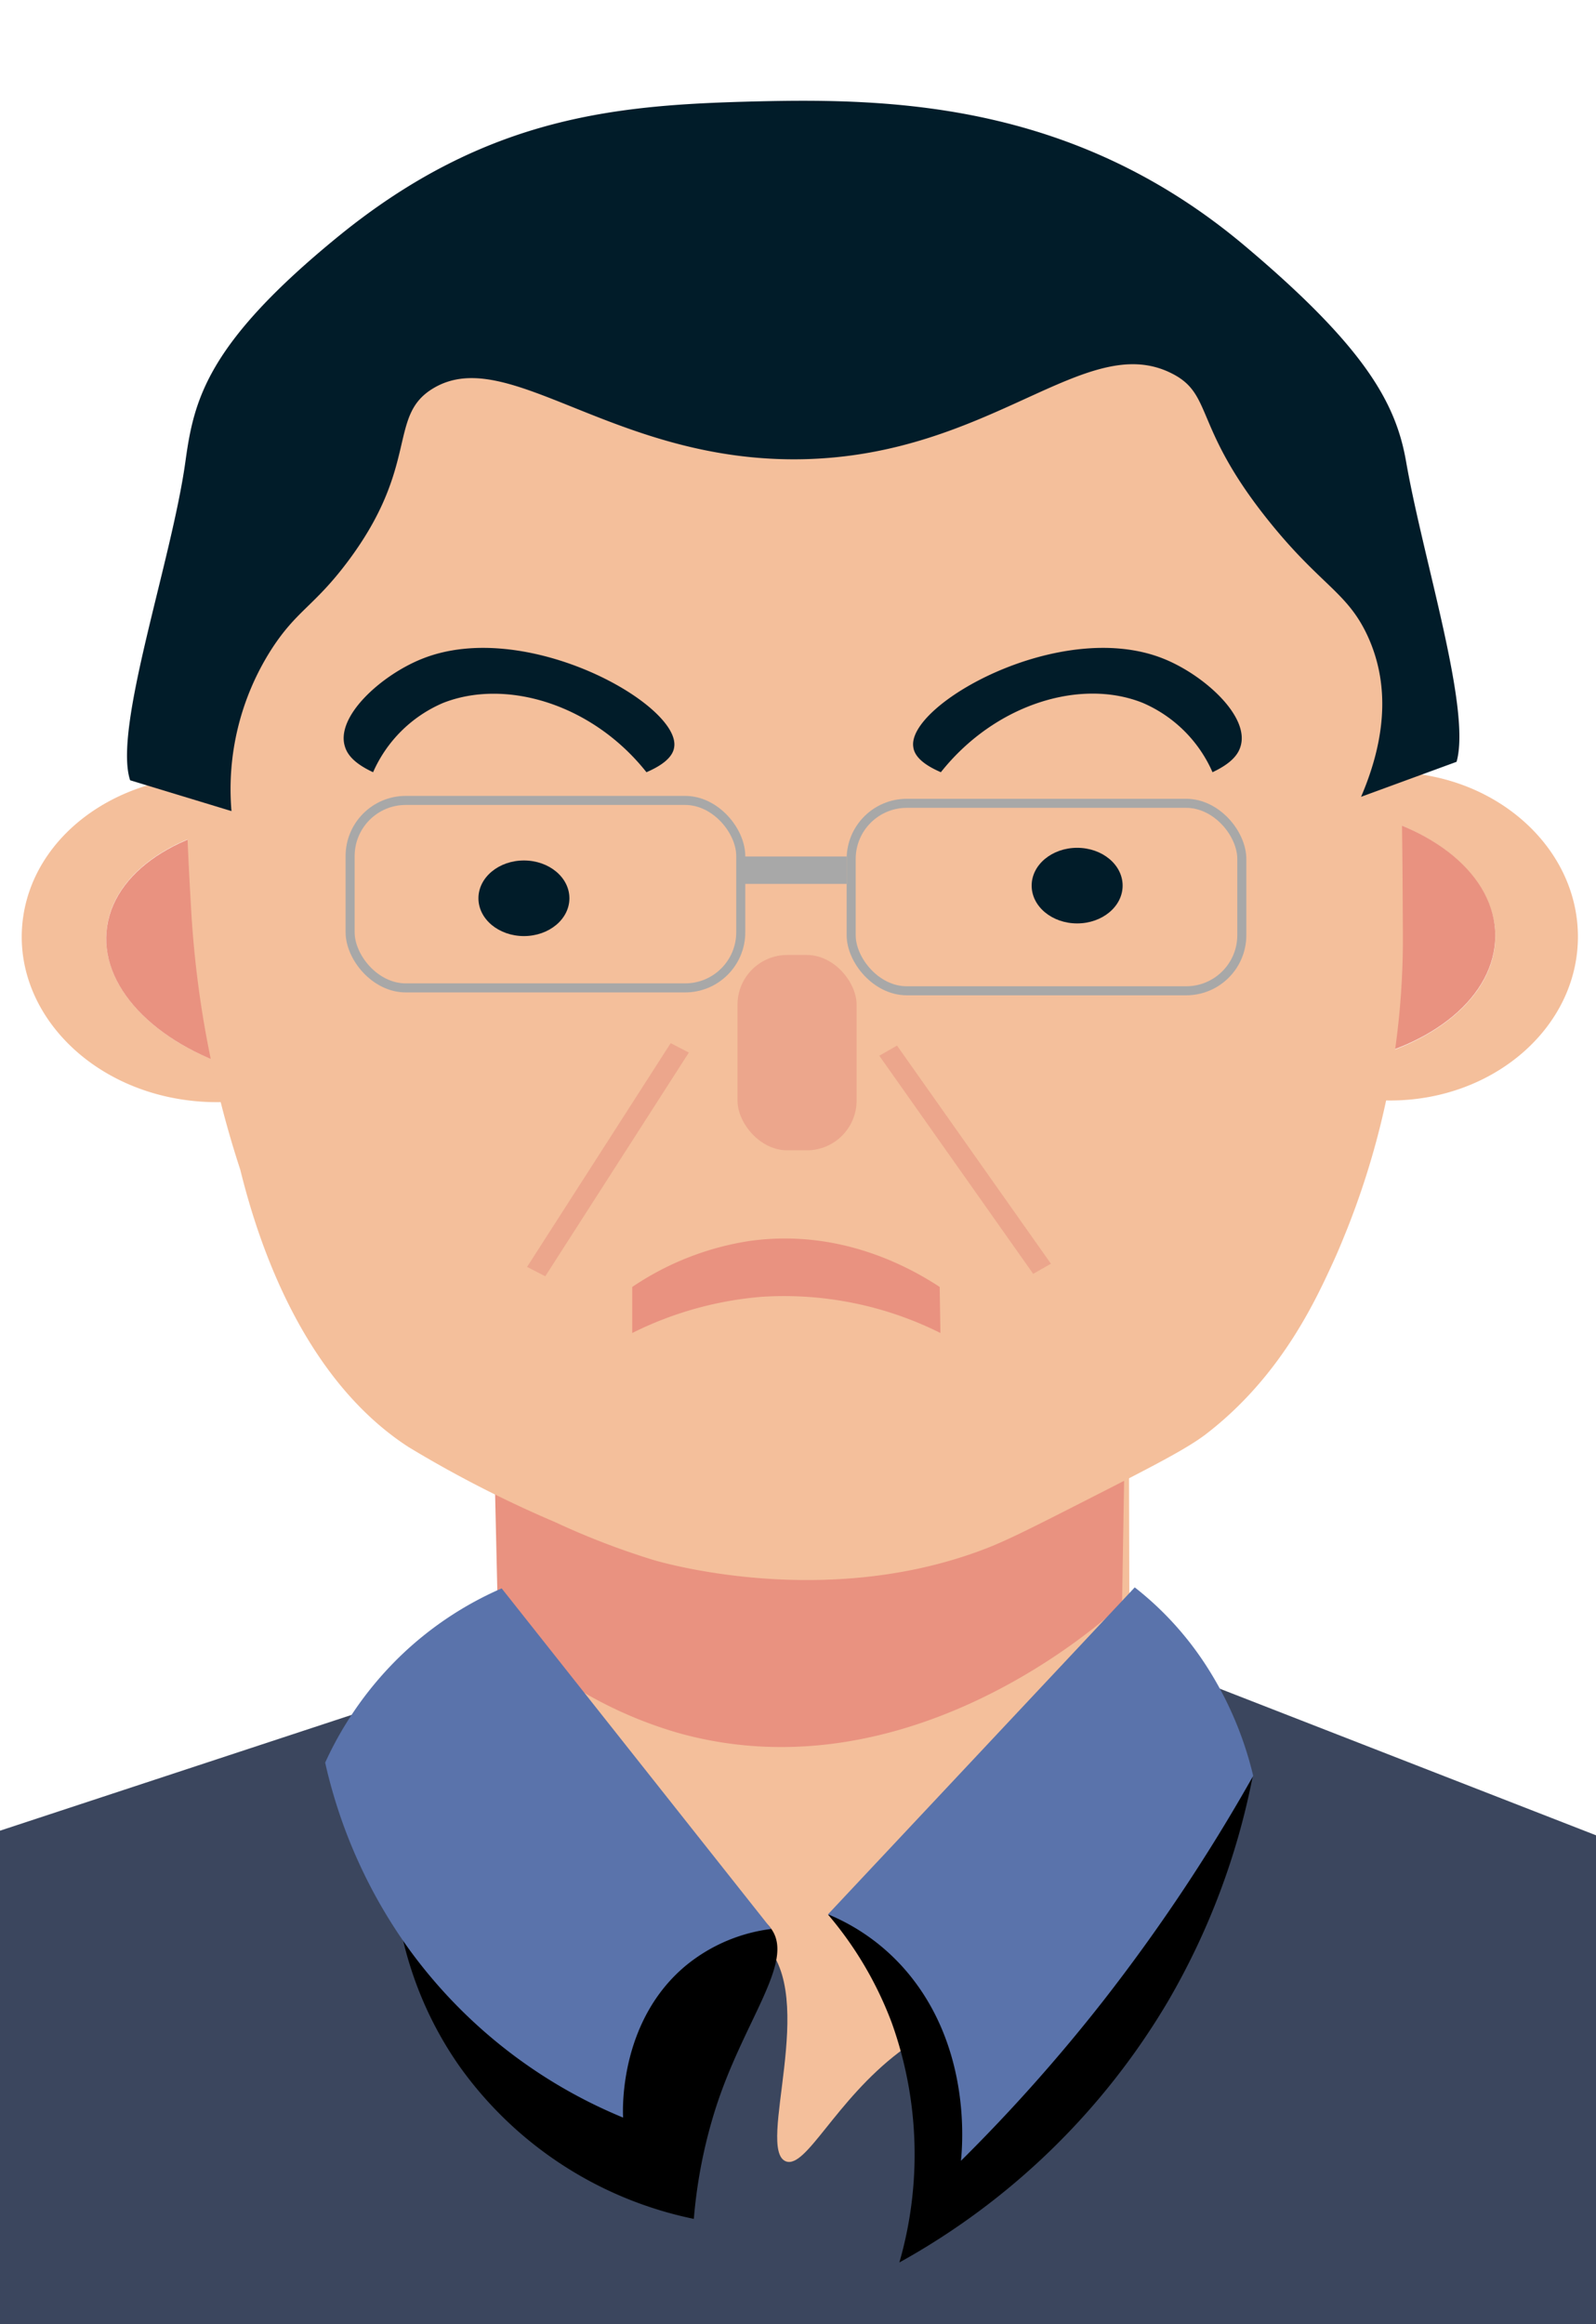 <svg xmlns="http://www.w3.org/2000/svg" viewBox="0 0 176.5 257"><defs><style>.cls-1{fill:#3b465e;}.cls-2{fill:#f4bf9b;}.cls-3{fill:#e99280;}.cls-4{fill:#5a73ab;}.cls-5{fill:#011c29;}.cls-6{fill:#eca68c;}.cls-7{fill:none;stroke:#a8a8a8;stroke-miterlimit:10;}.cls-8{fill:#a8a8a8;}</style></defs><title>icon</title><g id="图层_3" data-name="图层 3"><polygon class="cls-1" points="57.68 183.44 -9.49 205.56 -9.41 259.56 182.5 260.47 182.42 205.25 126.16 183.33 57.68 183.44"/><path class="cls-2" d="M125,220.45c-7-.47-17.12,0-25.55,6.46C92.36,232.3,89.15,239.84,86.91,239c-3.36-1.31,3.65-18.25-2.39-24.07-3.06-2.94-10.27-3.8-28.58,5.66l-.1-65.05,69-.11Z"/><path class="cls-3" d="M55.09,179.86a46.41,46.41,0,0,0,20,11.79c25.44,7.06,47-12.4,49-14.3q.12-7.72.26-15.46L54.68,162Z"/><path d="M99.46,250.18a43.15,43.15,0,0,0-.83-26.47,40.21,40.21,0,0,0-7.06-12,14.57,14.57,0,0,1,5.48.8c4,1.42,4.62,3.75,6.27,4,6.4,1,12.39-31.53,22.67-32.13,3-.17,6.35,3.33,7.84,4.8a20.69,20.69,0,0,1,4.71,7.22,79.51,79.51,0,0,1-9.36,24.88A78.84,78.84,0,0,1,99.46,250.18Z"/><path class="cls-4" d="M125.49,175.53,91.57,211.68a22.9,22.9,0,0,1,9.41,7.21c6.28,8.15,5.49,18.07,5.29,20.05A189.16,189.16,0,0,0,122,221.26a199.8,199.8,0,0,0,16.59-24.89,39.14,39.14,0,0,0-5.08-12A35.32,35.32,0,0,0,125.49,175.53Z"/><path d="M45.32,190.1a6.83,6.83,0,0,1,4.46-1.53c2.84.14,5.43,2.32,6.51,5.52a1.19,1.19,0,0,1,.3-.37c1.58-1.16,5.49,3.86,12.25,8.37,4.89,3.27,10.06,5.46,15.68,10.41a4,4,0,0,1,.78.8c2.63,3.69-3.14,10.22-6.23,20.06a55.38,55.38,0,0,0-2.34,12,42.27,42.27,0,0,1-25.87-16.81C38.91,211.57,44.65,192.23,45.32,190.1Z"/><path class="cls-4" d="M55.48,175.64,85.3,213.3a18.48,18.48,0,0,0-9.39,4c-7.28,6-7.07,15.62-7,16.86a55.26,55.26,0,0,1-23.52-18.41,56.4,56.4,0,0,1-9.43-20.84,38.77,38.77,0,0,1,8.59-12.05A37.91,37.91,0,0,1,55.48,175.64Z"/><path class="cls-2" d="M26.37,86a24.32,24.32,0,0,1,4.78,1.1l-.54,3.59c-9.87.49-17.76,5.14-18.76,11.7s5.22,13,14.57,15.81l-.55,3.6a24.84,24.84,0,0,1-4.94-.11C9.3,120.29,1.08,111.13,2.58,101.28S14.73,84.6,26.37,86Z"/><path class="cls-3" d="M30.61,90.72l-4.19,27.51c-9.35-2.86-15.57-9.25-14.57-15.81S20.74,91.21,30.61,90.72Z"/><path class="cls-2" d="M153.73,85.39a23.51,23.51,0,0,0-4.79.51v3.64c9.47,1.7,16.42,7.31,16.42,14s-7,12.26-16.42,14v3.66a23.51,23.51,0,0,0,4.79.49c11.47,0,20.77-8.11,20.77-18.11S165.2,85.39,153.73,85.39Z"/><path class="cls-3" d="M148.94,89.54v27.93c9.47-1.7,16.42-7.3,16.42-14S158.41,91.24,148.94,89.54Z"/><path class="cls-2" d="M155.14,102.81a87.67,87.67,0,0,1-1.55,17.42A89.26,89.26,0,0,1,149,135.85c-.29.71-.9,2.27-1.65,3.89-2,4.35-5.82,12.55-13.94,18.81-2.18,1.68-6.1,3.68-13.94,7.67-5.26,2.68-7.9,4-10.07,4.87-17.3,6.86-35.14,2-37.17,1.4a84.67,84.67,0,0,1-10.85-4.18A128.52,128.52,0,0,1,45.16,160c-12.32-8-17-24.24-18.59-30.66a112.93,112.93,0,0,1-5.42-28.57c-1-17.63-2.13-37.17,11.62-53C50.32,27.6,80.41,27,88.14,26.86c8.28-.16,37.79-.74,54.61,17.42C154.91,57.41,155,74.48,155.14,102.81Z"/><ellipse class="cls-5" cx="57.94" cy="99.33" rx="5.03" ry="4.18"/><path class="cls-5" d="M71.49,85.39C65.5,77.83,55.92,75,49,77.73a14.8,14.8,0,0,0-7.74,7.66c-2.16-1-2.85-2-3.1-2.79-1.11-3.34,4-7.95,8.52-9.75,11.43-4.59,28.57,5.05,27.88,9.75C74.4,83.9,72.84,84.81,71.49,85.39Z"/><path class="cls-5" d="M104.05,85.39c6-7.56,15.49-10.42,22.34-7.66a14.8,14.8,0,0,1,7.7,7.66c2.14-1,2.83-2,3.08-2.79,1.11-3.34-4-7.95-8.47-9.75C117.33,68.26,100.27,77.9,101,82.6,101.15,83.9,102.7,84.81,104.05,85.39Z"/><rect class="cls-6" x="81.56" y="105.6" width="13.17" height="21.6" rx="5.5" ry="5.5"/><path class="cls-3" d="M104,147.4a38.65,38.65,0,0,0-19.77-4,39.09,39.09,0,0,0-14.31,4v-5.09a31.7,31.7,0,0,1,13-5.09c9.84-1.37,17.53,2.81,21,5.09Z"/><ellipse class="cls-5" cx="119.12" cy="97.93" rx="5.03" ry="4.18"/><polygon class="cls-6" points="60.3 141.13 58.29 140.09 74.17 115.35 76.18 116.39 60.3 141.13"/><polygon class="cls-6" points="116.22 139.74 114.26 140.86 97.24 116.74 99.2 115.62 116.22 139.74"/><path class="cls-5" d="M150.52,88.11l10.56-3.87c1.65-5.8-3.68-22.3-5.58-33.19-1.11-6.36-4.39-12.57-18-24C118.81,11.4,98.85,10.85,83.78,11.21,68.55,11.58,54,12.66,37.5,26.07c-14.73,12-16.06,18.22-17,25-1.55,11.11-8,29.47-6.11,35.21L25.6,89.69A28.7,28.7,0,0,1,30,71.83c2.78-4.32,4.71-4.77,8.37-9.62,8.13-10.77,4.43-16.2,9.54-19.27,8.32-5,20,8.26,40.85,7.84S120,36.55,129.5,41.25c4.77,2.34,2.35,5.85,10.87,16.43,5.68,7.05,8.6,7.78,10.84,12.57C154,76.24,152.91,82.53,150.52,88.11Z"/><rect class="cls-7" x="38.72" y="88.51" width="43.2" height="20.73" rx="6.15" ry="6.15"/><rect class="cls-7" x="94.13" y="88.83" width="43.2" height="20.73" rx="6.15" ry="6.15"/><rect class="cls-8" x="81.68" y="94.71" width="11.96" height="3.03"/></g></svg>